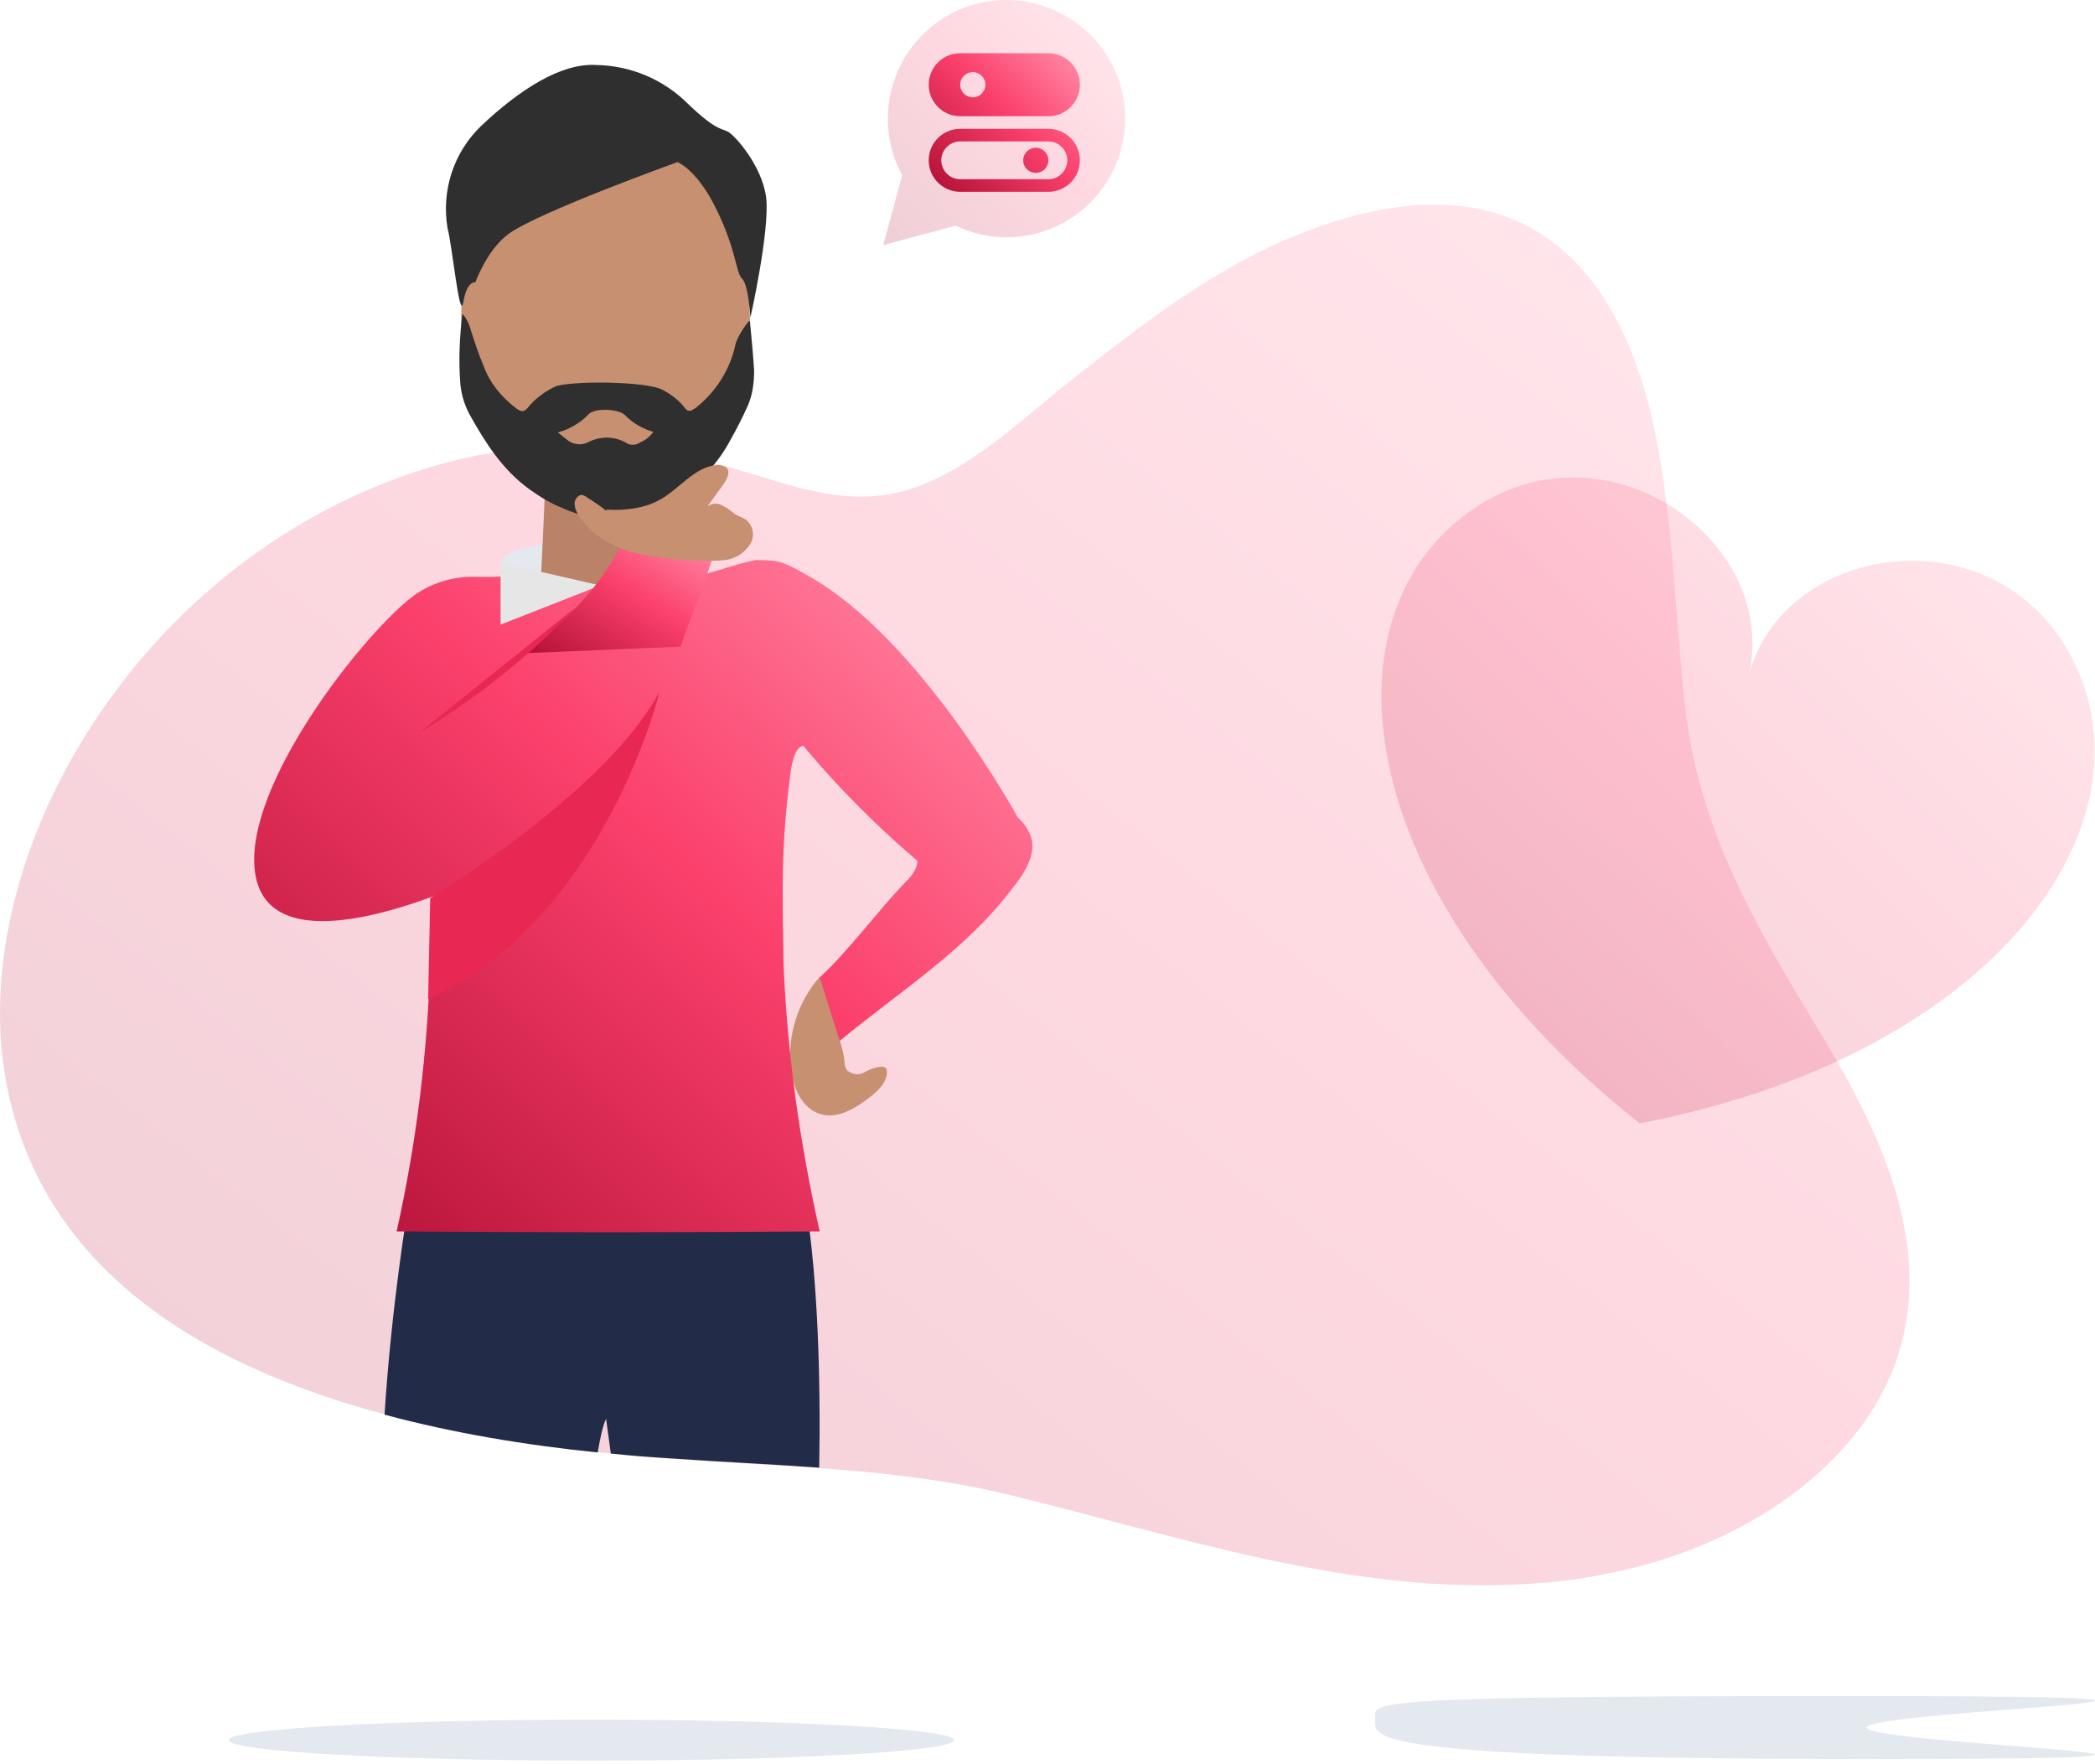 <svg width="582" height="490" viewBox="0 0 582 490" fill="none" xmlns="http://www.w3.org/2000/svg">
<path d="M164.291 489.098C219.945 489.098 265.062 486.552 265.062 483.41C265.062 480.269 219.945 477.723 164.291 477.723C108.637 477.723 63.52 480.269 63.52 483.41C63.52 486.552 108.637 489.098 164.291 489.098Z" fill="#E3E9EF"/>
<path opacity="0.2" fill-rule="evenodd" clip-rule="evenodd" d="M245.374 68.077L250.624 48.681C242.895 34.39 246.687 16.744 259.52 6.827C272.353 -3.09 290.437 -2.069 302.249 9.015C314.062 20.098 315.957 38.181 306.77 51.598C297.582 65.015 280.082 69.681 265.499 62.681L245.374 68.077Z" fill="url(#paint0_linear)"/>
<path opacity="0.2" fill-rule="evenodd" clip-rule="evenodd" d="M425.187 439.952C375.457 443.306 327.916 426.827 280.52 415.306C249.312 407.723 218.103 407.577 186.02 405.244C104.353 399.411 16.416 376.661 1.832 301.265C-10.272 238.265 38.582 154.411 119.082 129.911C146.937 121.452 173.77 122.765 199.145 128.89C214.312 132.536 230.791 140.702 248.291 137.056C266.812 133.265 282.707 117.369 296.562 106.431C317.27 90.098 338.999 72.89 364.812 63.556C423.874 41.973 451.728 75.077 460.624 124.369C464.999 148.286 465.437 172.786 468.207 196.848C472.145 231.119 488.041 257.806 505.978 287.411C522.02 313.806 536.166 343.994 528.145 373.598C519.103 407.14 482.937 430.473 445.603 437.327C438.749 438.786 431.895 439.515 425.187 439.952Z" fill="url(#paint1_linear)"/>
<path d="M518.59 479.91C518.59 484.723 661.263 488.66 518.59 488.66C375.917 488.66 382.038 482.39 382.038 477.577C382.038 472.765 375.917 471.16 518.59 471.16C661.263 471.306 518.59 475.098 518.59 479.91Z" fill="#E3E9EF"/>
<path opacity="0.2" fill-rule="evenodd" clip-rule="evenodd" d="M405.499 144.202C443.562 113.431 495.187 149.598 485.707 188.098C495.187 149.744 557.457 141.285 577.145 186.056C597.562 232.431 551.187 293.827 455.52 312.056C378.812 251.681 366.124 175.994 405.499 144.202Z" fill="url(#paint2_linear)"/>
<path fill-rule="evenodd" clip-rule="evenodd" d="M291.25 44.535C291.25 46.467 289.682 48.035 287.75 48.035C285.818 48.035 284.25 46.467 284.25 44.535C284.25 42.603 285.818 41.035 287.75 41.035C289.682 41.035 291.25 42.603 291.25 44.535ZM266.75 39.285C263.856 39.285 261.5 41.641 261.5 44.535C261.5 47.43 263.856 49.785 266.75 49.785H291.25C294.145 49.785 296.5 47.43 296.5 44.535C296.5 41.641 294.145 39.285 291.25 39.285H266.75ZM300 44.535C300 49.367 296.082 53.285 291.25 53.285H266.75C261.918 53.285 258 49.367 258 44.535C258 39.704 261.918 35.785 266.75 35.785H291.25C296.082 35.785 300 39.704 300 44.535ZM300 23.535C300 28.367 296.082 32.285 291.25 32.285H266.75C261.918 32.285 258 28.367 258 23.535C258 18.704 261.918 14.785 266.75 14.785H291.25C296.082 14.785 300 18.704 300 23.535ZM273.75 23.535C273.75 21.603 272.182 20.035 270.25 20.035C268.318 20.035 266.75 21.603 266.75 23.535C266.75 25.467 268.318 27.035 270.25 27.035C272.182 27.035 273.75 25.467 273.75 23.535Z" fill="url(#paint3_linear)"/>
<path d="M224.082 335.973H113.249C113.249 335.973 108.728 362.806 106.832 392.994C125.791 398.098 145.916 401.452 166.041 403.494C166.77 399.265 167.499 395.91 168.374 394.16L169.686 403.785C175.082 404.369 180.478 404.806 185.728 405.098C199.874 406.119 213.728 406.702 227.582 407.723C228.02 382.64 227.145 355.952 224.082 335.973Z" fill="#222C49"/>
<path d="M166.916 162.577C182.299 162.577 194.77 159.77 194.77 156.306C194.77 152.843 182.299 150.035 166.916 150.035C151.532 150.035 139.062 152.843 139.062 156.306C139.062 159.77 151.532 162.577 166.916 162.577Z" fill="#E3E9EF"/>
<path d="M227.728 271.369C221.603 278.369 218.686 287.556 219.707 296.889C220.291 302.139 222.77 307.827 227.728 309.431C232.686 311.035 237.791 307.827 241.874 304.619C244.061 302.869 246.395 300.681 246.395 297.764C246.395 297.473 246.395 297.181 246.249 296.889C245.957 296.598 245.52 296.306 244.936 296.306C243.186 296.452 241.582 297.035 240.124 297.91C238.52 298.785 236.77 298.494 235.311 297.327C234.728 296.452 234.582 295.577 234.582 294.702C234.436 292.952 233.853 290.764 233.27 289.014C232.395 285.66 233.416 281.431 232.249 278.077C231.52 276.035 229.916 274.723 229.332 272.535L227.728 271.369Z" fill="#C69071"/>
<path fill-rule="evenodd" clip-rule="evenodd" d="M122.339 251.014C121.756 269.097 120.103 244.973 119.52 266.848C118.791 292.223 115.728 317.306 110.186 342.098C150.145 342.39 187.77 342.39 227.728 342.098C222.187 317.598 218.687 292.66 217.666 267.577C217.374 247.744 216.937 235.785 219.416 216.244C219.707 213.765 220.437 207.494 223.207 207.202C223.207 207.202 235.749 222.952 254.853 239.14C254.853 241.473 253.103 243.515 251.499 245.119C244.499 252.265 235.312 264.66 227.728 271.515L233.27 289.16C250.041 275.306 268.562 263.785 281.395 246.577C284.603 242.64 287.812 237.535 286.499 232.723C285.77 230.535 284.457 228.64 282.707 227.035C282.707 227.035 255.728 177.452 224.52 159.952C217.52 156.015 216.645 155.577 209.937 155.577C203.52 156.89 199.874 158.64 193.166 160.098L166.624 162.723L140.957 160.098C136.582 160.39 134.103 160.244 131.916 160.244C125.791 160.098 119.666 161.994 114.707 165.64C100.561 176.431 67.749 218.285 70.811 242.056C74.603 272.39 133.666 243.369 133.666 243.369L122.339 251.014Z" fill="url(#paint4_linear)"/>
<path d="M208.332 88.348C208.332 97.39 205.124 105.556 202.353 113.14C195.645 130.64 183.832 142.598 168.228 142.598C152.624 142.598 140.666 130.494 134.103 113.14C131.187 105.702 128.124 97.39 128.124 88.348C128.124 58.306 146.062 34.098 168.228 34.098C190.395 34.098 208.332 58.306 208.332 88.348Z" fill="#C69071"/>
<path d="M188.207 45.035C188.207 45.035 149.27 59.035 141.249 65.015C135.27 69.39 132.061 78.431 132.061 78.431C132.061 78.431 129.728 77.848 128.707 83.973C127.686 89.66 125.645 68.223 124.332 63.41C122.582 53.056 125.936 42.41 133.666 34.973C144.311 24.91 155.832 17.473 165.603 18.056C175.082 18.202 184.27 21.994 191.124 28.848C198.853 36.285 200.603 35.702 202.207 36.577C203.811 37.306 211.686 45.765 212.853 54.952C213.874 64.14 208.478 88.202 208.478 88.202C208.478 88.202 207.895 78.869 206.145 77.41C204.395 75.952 204.541 68.369 197.832 55.827C192.874 46.785 188.207 45.035 188.207 45.035Z" fill="url(#paint5_linear)"/>
<path d="M167.353 162.577C170.562 162.577 174.062 163.306 177.27 163.306C180.187 163.452 182.957 163.306 185.728 162.577C185.874 162.577 186.02 162.577 186.312 162.577C186.166 155.577 186.02 141.723 185.582 134.723C174.937 134.577 162.103 134.14 151.457 134.577C151.457 134.577 150.582 156.744 149.999 164.181C155.832 164.473 161.374 162.577 167.353 162.577Z" fill="#BA8368"/>
<path d="M208.332 89.223C208.187 88.494 204.978 93.306 204.395 95.348C202.937 102.494 198.999 108.765 193.312 113.285C191.853 114.306 191.124 114.598 190.103 113.14C188.499 111.098 186.312 109.494 184.124 108.327C179.749 105.848 158.02 105.702 154.082 107.452C151.166 108.91 148.541 110.806 146.499 113.431C145.478 114.452 144.895 114.452 143.582 113.577C139.499 110.515 136.145 106.577 134.395 101.765C132.937 98.41 131.77 94.764 130.603 91.119C130.312 89.66 128.416 86.598 128.416 87.473C127.687 93.598 127.395 99.723 127.832 105.848C127.978 108.91 128.853 112.119 130.312 114.89C134.687 122.765 139.499 130.494 147.228 136.035C150.145 138.077 152.916 139.827 156.27 141.14C160.937 143.327 166.041 144.202 170.999 144.056C176.541 143.327 181.937 141.431 186.749 138.369C190.395 136.181 193.749 133.702 196.957 130.64C199.291 128.16 201.332 125.244 202.937 122.181C204.687 119.119 206.291 115.91 207.749 112.702C209.062 109.64 209.499 106.431 209.499 102.931C209.207 98.264 208.77 93.744 208.332 89.223ZM177.853 122.91C176.541 123.785 174.937 123.785 173.77 122.91C170.562 121.16 166.77 121.16 163.562 122.765C161.812 123.785 159.187 123.64 157.582 122.181C156.707 121.598 155.978 120.869 154.957 120.14C158.166 119.265 161.228 117.515 163.562 115.035C165.312 113.285 171.582 113.577 173.478 115.181C175.666 117.515 178.582 119.119 181.499 119.994C180.478 121.452 179.166 122.327 177.853 122.91Z" fill="url(#paint6_linear)"/>
<path d="M164.582 162.139L139.062 156.306V173.514L166.916 162.577L164.582 162.139Z" fill="#E7E6E7"/>
<path fill-rule="evenodd" clip-rule="evenodd" d="M119.52 249.494C119.52 249.494 168.374 220.035 183.103 192.327C183.832 190.577 167.937 255.765 118.937 277.494L119.52 249.494Z" fill="#E82852"/>
<path d="M189.082 179.64C191.561 171.91 196.228 161.556 198.561 152.806L173.624 149.16C173.624 149.16 165.895 168.41 144.02 181.535" fill="url(#paint7_linear)"/>
<path d="M168.374 141.869C166.77 140.556 165.02 139.389 163.124 138.223C162.832 137.931 162.249 137.639 161.666 137.494C160.645 137.494 159.916 138.369 159.624 139.535C159.624 140.556 159.77 141.577 160.353 142.452C163.416 147.994 169.395 151.639 175.666 153.389C181.937 154.848 188.207 155.723 194.77 155.723C197.249 155.869 199.874 155.869 202.353 155.431C204.832 154.848 207.02 153.389 208.478 151.056C209.791 148.723 209.207 145.806 207.02 144.202C206.291 143.91 205.562 143.473 204.832 143.181C203.374 142.452 202.353 141.139 200.895 140.556C199.582 139.681 197.832 139.681 196.52 140.702L201.041 134.431C202.062 132.973 203.082 130.785 201.624 129.764C201.041 129.473 200.312 129.181 199.582 129.181C193.166 129.327 188.791 135.889 183.103 138.952C178.728 141.285 173.624 141.869 168.52 141.577" fill="#C69071"/>
<path fill-rule="evenodd" clip-rule="evenodd" d="M159.77 168.848C159.77 168.848 143.291 187.515 116.457 203.556L159.77 168.848Z" fill="#E82852"/>
<defs>
<linearGradient id="paint0_linear" x1="232.299" y1="76.419" x2="312.234" y2="3.733" gradientUnits="userSpaceOnUse">
<stop stop-color="#990024"/>
<stop offset="0.629" stop-color="#FB406C"/>
<stop offset="0.977" stop-color="#FF84A1"/>
</linearGradient>
<linearGradient id="paint1_linear" x1="-103.217" y1="487.394" x2="336.229" y2="-72.51" gradientUnits="userSpaceOnUse">
<stop stop-color="#990024"/>
<stop offset="0.629" stop-color="#FB406C"/>
<stop offset="0.977" stop-color="#FF84A1"/>
</linearGradient>
<linearGradient id="paint2_linear" x1="345.222" y1="334.042" x2="556.813" y2="118.793" gradientUnits="userSpaceOnUse">
<stop stop-color="#990024"/>
<stop offset="0.629" stop-color="#FB406C"/>
<stop offset="0.977" stop-color="#FF84A1"/>
</linearGradient>
<linearGradient id="paint3_linear" x1="249.828" y1="58.003" x2="295.238" y2="12.365" gradientUnits="userSpaceOnUse">
<stop stop-color="#990024"/>
<stop offset="0.629" stop-color="#FB406C"/>
<stop offset="0.977" stop-color="#FF84A1"/>
</linearGradient>
<linearGradient id="paint4_linear" x1="28.545" y1="365.199" x2="248.346" y2="130.768" gradientUnits="userSpaceOnUse">
<stop stop-color="#990024"/>
<stop offset="0.629" stop-color="#FB406C"/>
<stop offset="0.977" stop-color="#FF84A1"/>
</linearGradient>
<linearGradient id="paint5_linear" x1="119.229" y1="53.187" x2="208.603" y2="53.187" gradientUnits="userSpaceOnUse">
<stop stop-color="#2F2F2F"/>
<stop offset="1" stop-color="#2F2F2F"/>
</linearGradient>
<linearGradient id="paint6_linear" x1="123.355" y1="115.754" x2="205.476" y2="115.754" gradientUnits="userSpaceOnUse">
<stop stop-color="#2F2F2F"/>
<stop offset="1" stop-color="#2F2F2F"/>
</linearGradient>
<linearGradient id="paint7_linear" x1="133.407" y1="185.503" x2="168.179" y2="131.534" gradientUnits="userSpaceOnUse">
<stop stop-color="#990024"/>
<stop offset="0.629" stop-color="#FB406C"/>
<stop offset="0.977" stop-color="#FF84A1"/>
</linearGradient>
</defs>
</svg>
